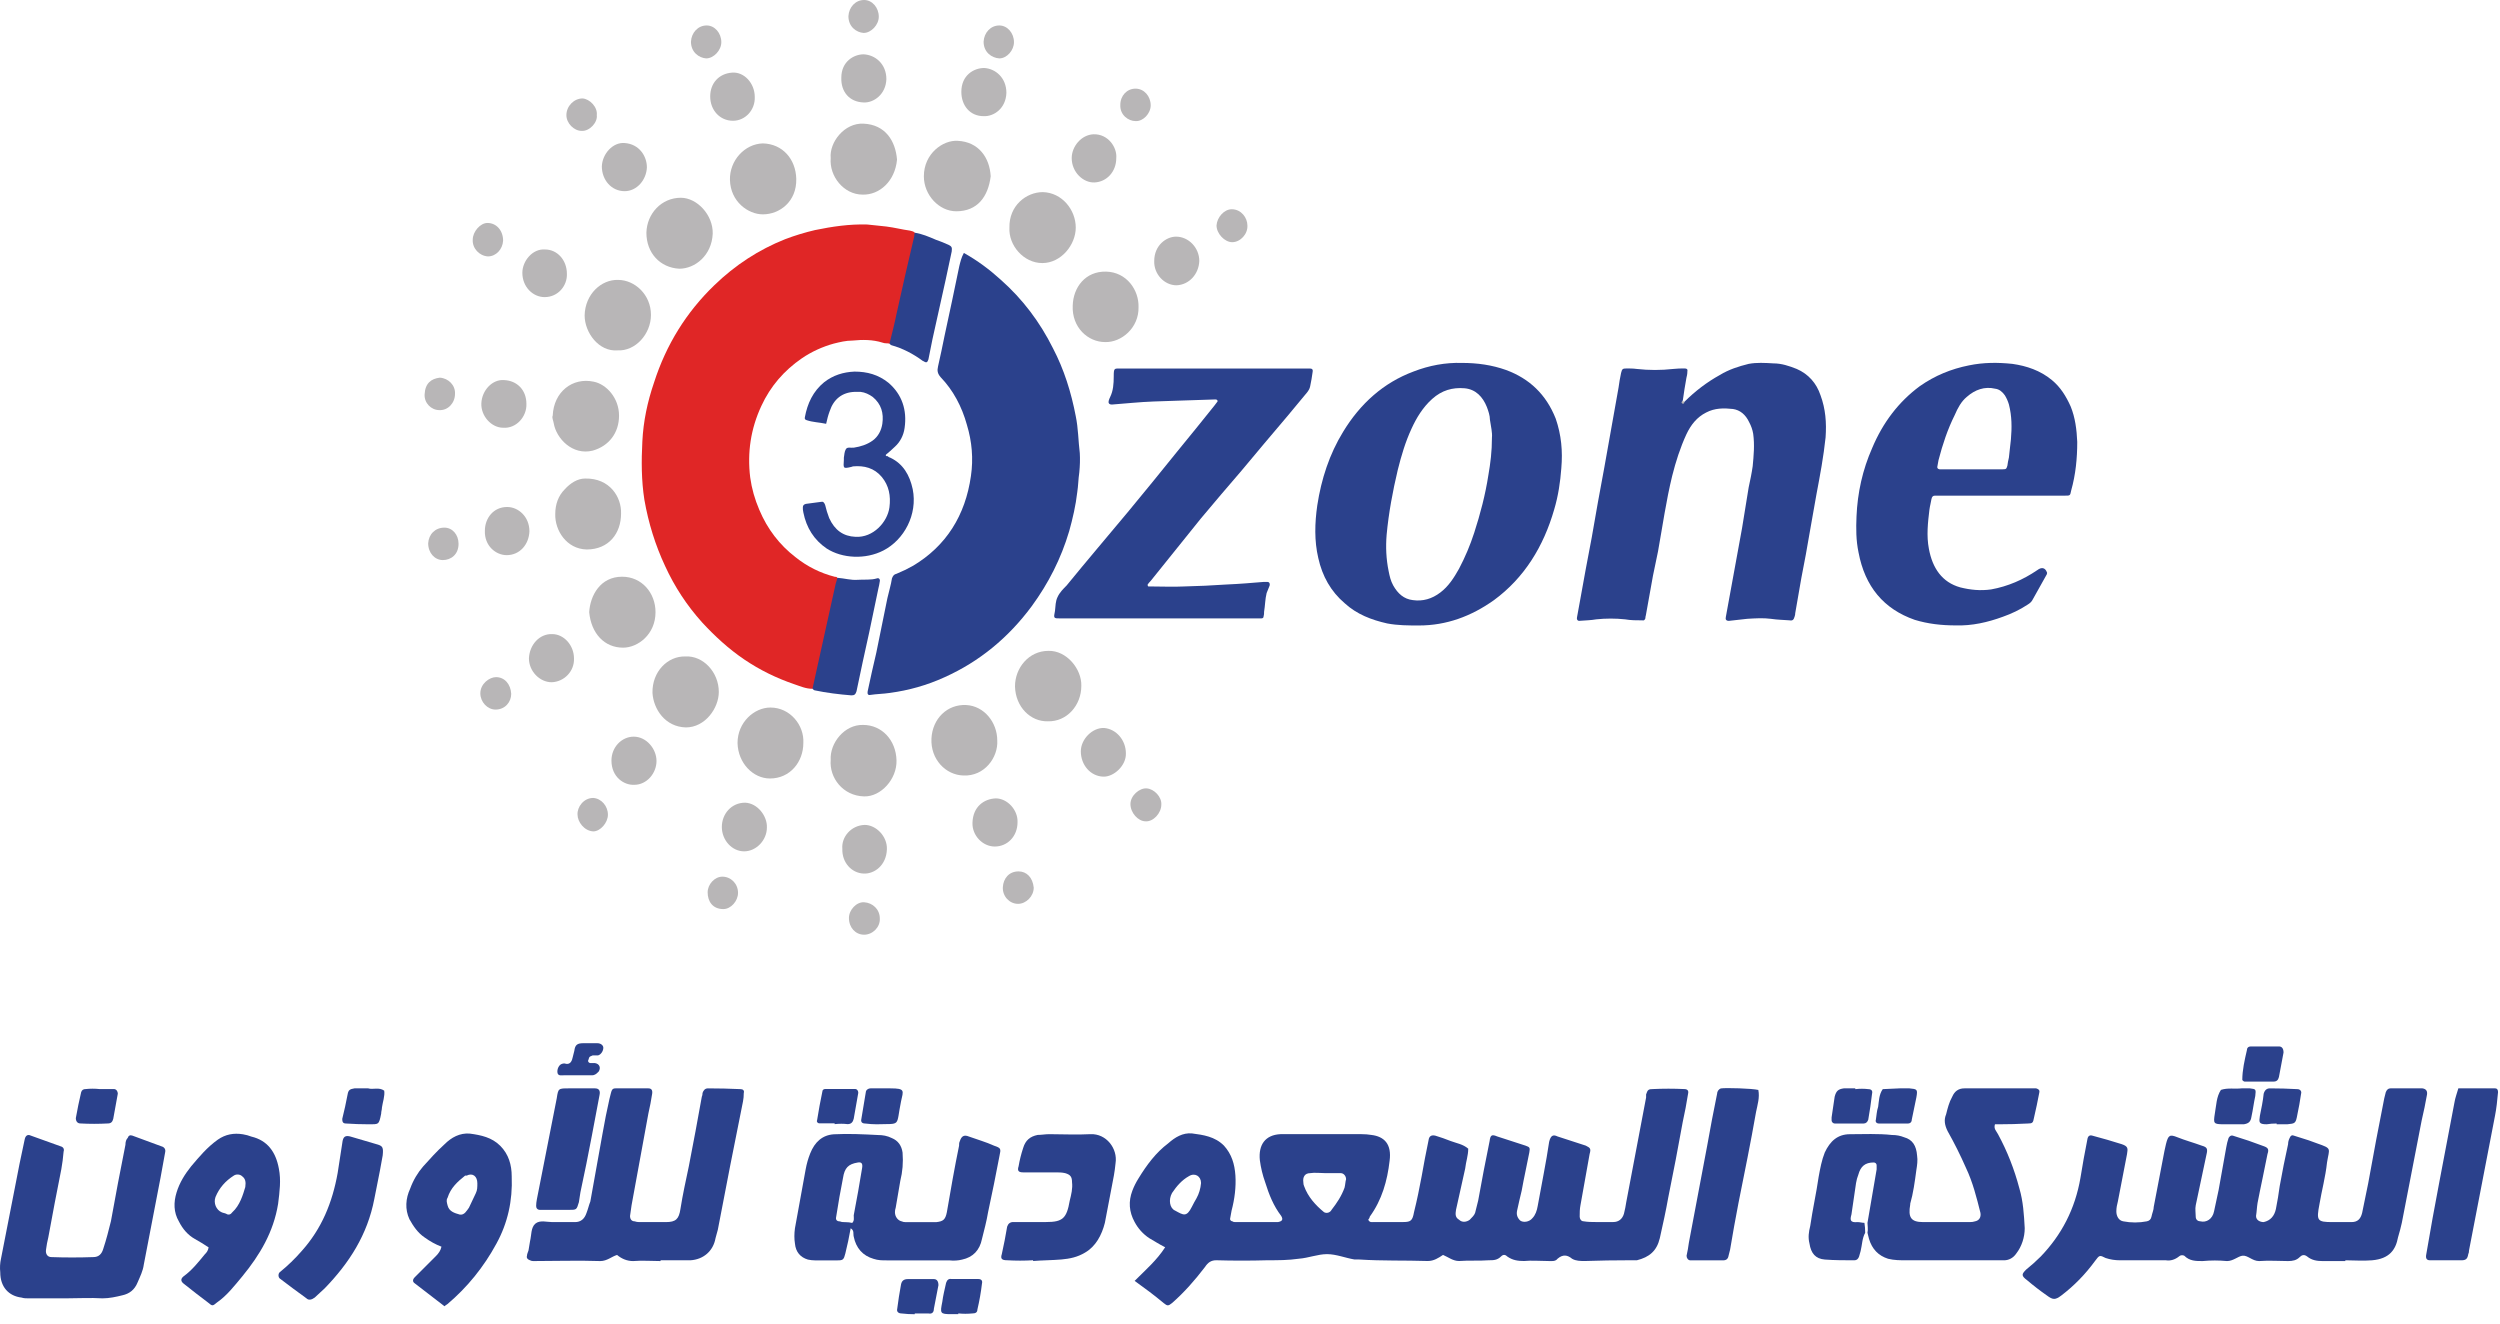 <svg width="136" height="72" viewBox="0 0 136 72" fill="none" xmlns="http://www.w3.org/2000/svg">
<g clip-path="url(#clip0_834_1604)">
<path d="M44.199 37.471C43.841 37.471 43.538 37.333 43.208 37.222C42.243 36.892 41.334 36.45 40.481 35.871C39.627 35.292 38.883 34.603 38.194 33.858C37.368 32.939 36.698 31.919 36.184 30.798C35.651 29.658 35.275 28.454 35.054 27.185C34.889 26.138 34.889 25.062 34.944 24.014C34.999 22.911 35.22 21.863 35.578 20.816C36.239 18.748 37.341 16.983 38.855 15.521C39.994 14.418 41.279 13.582 42.712 13.012C43.244 12.81 43.786 12.645 44.337 12.516C45.273 12.323 46.21 12.185 47.174 12.213C47.532 12.24 47.862 12.295 48.22 12.323C48.661 12.378 49.074 12.488 49.487 12.543C49.57 12.571 49.68 12.571 49.763 12.654C49.873 12.874 49.79 13.067 49.735 13.288C49.368 14.942 49.001 16.597 48.634 18.251C48.606 18.417 48.606 18.637 48.386 18.692C48.248 18.665 48.138 18.692 48 18.637C47.477 18.472 46.926 18.472 46.375 18.527C46.017 18.527 45.686 18.61 45.356 18.692C44.75 18.858 44.144 19.134 43.621 19.492C42.657 20.154 41.913 21.009 41.417 22.084C40.839 23.325 40.646 24.621 40.811 25.972C40.894 26.579 41.059 27.158 41.307 27.737C41.748 28.785 42.409 29.64 43.263 30.301C43.905 30.816 44.621 31.174 45.411 31.377C45.466 31.377 45.521 31.377 45.549 31.432C45.659 31.625 45.576 31.79 45.549 31.983C45.163 33.693 44.777 35.375 44.392 37.085C44.364 37.25 44.309 37.388 44.199 37.471Z" fill="#E02626"/>
<path d="M52.434 13.76C53.177 14.173 53.838 14.67 54.444 15.221C55.629 16.269 56.565 17.51 57.281 18.944C57.887 20.102 58.273 21.343 58.521 22.639C58.659 23.3 58.659 23.99 58.741 24.652C58.76 24.983 58.75 25.332 58.714 25.7C58.659 26.058 58.659 26.416 58.603 26.775C58.521 27.492 58.356 28.209 58.163 28.898C57.722 30.387 57.033 31.738 56.125 32.979C54.858 34.689 53.288 35.985 51.387 36.84C50.423 37.281 49.431 37.556 48.412 37.694C48.054 37.749 47.696 37.749 47.338 37.805C47.228 37.832 47.173 37.749 47.2 37.612C47.347 36.913 47.503 36.215 47.669 35.516C47.871 34.523 48.073 33.531 48.275 32.538C48.357 32.179 48.467 31.821 48.523 31.462C48.578 31.325 48.633 31.242 48.77 31.214C49.083 31.086 49.386 30.939 49.679 30.773C51.47 29.698 52.516 28.043 52.819 25.892C52.957 24.955 52.874 24.017 52.599 23.108C52.324 22.115 51.855 21.232 51.167 20.515C51.001 20.323 50.974 20.157 51.029 19.936C51.157 19.367 51.277 18.806 51.387 18.254C51.663 16.986 51.929 15.727 52.186 14.477C52.241 14.256 52.296 14.008 52.434 13.76Z" fill="#2B418C"/>
<path d="M91.628 21.863C92.216 21.275 92.859 20.788 93.556 20.402C94.052 20.099 94.575 19.933 95.126 19.795C95.567 19.713 96.007 19.74 96.476 19.768C96.916 19.768 97.329 19.906 97.743 20.071C98.376 20.347 98.817 20.843 99.037 21.505C99.312 22.249 99.368 22.994 99.312 23.793C99.202 24.841 99.01 25.861 98.817 26.881C98.651 27.764 98.514 28.646 98.349 29.529C98.211 30.383 98.018 31.238 97.88 32.093C97.807 32.516 97.733 32.938 97.66 33.361C97.66 33.416 97.651 33.471 97.632 33.526C97.577 33.719 97.522 33.775 97.357 33.747C97.026 33.719 96.696 33.719 96.338 33.664C95.925 33.609 95.484 33.637 95.043 33.664C94.713 33.701 94.382 33.738 94.052 33.775C93.905 33.775 93.85 33.701 93.887 33.554C94.18 31.936 94.474 30.328 94.768 28.729C94.878 27.984 95.016 27.267 95.126 26.523C95.209 26.137 95.291 25.751 95.346 25.365C95.401 24.786 95.457 24.207 95.374 23.6C95.337 23.38 95.264 23.168 95.154 22.966C94.961 22.553 94.658 22.305 94.272 22.249C93.777 22.194 93.281 22.194 92.813 22.442C92.317 22.691 91.986 23.104 91.739 23.628C91.408 24.345 91.16 25.117 90.967 25.889C90.637 27.24 90.444 28.619 90.196 29.997C90.114 30.438 90.003 30.88 89.921 31.321C89.792 32.038 89.664 32.754 89.535 33.471C89.517 33.526 89.508 33.582 89.508 33.637C89.48 33.719 89.425 33.775 89.342 33.747C89.039 33.747 88.709 33.747 88.406 33.692C87.883 33.637 87.359 33.637 86.836 33.692C86.533 33.747 86.23 33.747 85.9 33.775C85.817 33.775 85.762 33.692 85.789 33.582C85.844 33.288 85.9 32.984 85.955 32.672C86.157 31.532 86.368 30.392 86.588 29.253C86.808 27.966 87.038 26.689 87.277 25.42C87.534 23.968 87.791 22.525 88.048 21.091C88.085 20.816 88.13 20.549 88.186 20.292C88.241 20.071 88.268 20.044 88.489 20.044C88.654 20.044 88.847 20.044 89.039 20.071C89.7 20.145 90.361 20.145 91.022 20.071C91.243 20.044 91.436 20.044 91.656 20.044C91.766 20.044 91.821 20.099 91.793 20.209C91.793 20.347 91.766 20.457 91.739 20.567C91.665 20.972 91.601 21.376 91.546 21.781C91.518 21.891 91.518 21.919 91.628 21.863Z" fill="#2B418C"/>
<path fill-rule="evenodd" clip-rule="evenodd" d="M84.935 25.478C84.88 26.223 84.77 26.967 84.549 27.712C83.971 29.724 82.925 31.434 81.272 32.647C80.033 33.529 78.683 34.026 77.196 34.026C76.618 34.026 76.039 34.026 75.461 33.915C74.607 33.722 73.808 33.419 73.147 32.812C72.403 32.178 71.935 31.351 71.715 30.359C71.495 29.421 71.522 28.456 71.66 27.491C71.88 26.057 72.321 24.706 73.064 23.493C74.001 21.949 75.268 20.819 76.893 20.212C77.747 19.881 78.628 19.716 79.537 19.743C80.363 19.743 81.162 19.854 81.933 20.129C83.2 20.598 84.109 21.453 84.632 22.776C84.935 23.659 85.018 24.541 84.935 25.478ZM81.052 22.831C81.052 22.611 80.969 22.363 80.886 22.142C80.666 21.591 80.281 21.177 79.675 21.122C79.014 21.067 78.435 21.232 77.912 21.701C77.416 22.142 77.058 22.721 76.783 23.328C76.452 24.044 76.232 24.789 76.039 25.561C75.764 26.719 75.543 27.905 75.433 29.09C75.378 29.752 75.406 30.414 75.543 31.076C75.598 31.351 75.653 31.599 75.791 31.848C76.039 32.289 76.37 32.592 76.865 32.647C77.398 32.721 77.894 32.583 78.353 32.233C78.793 31.903 79.096 31.434 79.372 30.938C79.702 30.313 79.978 29.66 80.198 28.98C80.528 27.96 80.804 26.912 80.969 25.837C81.079 25.203 81.162 24.568 81.162 23.796C81.189 23.548 81.107 23.19 81.052 22.831Z" fill="#2B418C"/>
<path fill-rule="evenodd" clip-rule="evenodd" d="M113.002 24.041C113.002 24.923 112.919 25.805 112.671 26.688C112.616 26.963 112.616 26.963 112.341 26.963H105.538C105.455 26.963 105.345 26.963 105.263 26.963C105.152 26.963 105.097 27.018 105.07 27.156C105.042 27.349 104.987 27.515 104.96 27.735C104.877 28.425 104.794 29.142 104.932 29.858C105.125 30.906 105.648 31.678 106.64 31.954C107.191 32.092 107.741 32.147 108.32 32.064C109.229 31.899 110.055 31.54 110.826 31.017C110.863 30.998 110.89 30.98 110.909 30.961C111.102 30.851 111.267 30.906 111.349 31.127C111.377 31.154 111.349 31.21 111.349 31.237C111.092 31.697 110.835 32.156 110.578 32.616C110.523 32.726 110.441 32.809 110.303 32.892C109.89 33.167 109.421 33.388 108.953 33.553C108.127 33.856 107.273 34.05 106.392 34.022C105.621 34.022 104.877 33.939 104.161 33.719C102.472 33.13 101.453 31.908 101.104 30.052C100.966 29.39 100.966 28.756 100.994 28.094C101.049 26.798 101.324 25.557 101.847 24.372C102.426 22.993 103.28 21.863 104.436 21.008C105.263 20.429 106.144 20.07 107.108 19.877C107.907 19.712 108.678 19.712 109.477 19.795C110.248 19.905 110.991 20.153 111.625 20.677C112.093 21.063 112.396 21.559 112.644 22.111C112.892 22.717 112.974 23.379 113.002 24.041ZM109.284 22C109.229 21.817 109.155 21.651 109.063 21.504C108.926 21.311 108.76 21.173 108.54 21.146C107.962 21.008 107.438 21.201 106.998 21.587C106.695 21.835 106.502 22.193 106.337 22.579C105.951 23.351 105.676 24.179 105.455 25.033C105.437 25.144 105.419 25.245 105.4 25.337C105.364 25.447 105.4 25.511 105.511 25.53H107.273C107.824 25.53 108.384 25.53 108.953 25.53C109.146 25.53 109.146 25.502 109.201 25.337C109.219 25.19 109.247 25.043 109.284 24.895C109.311 24.565 109.366 24.234 109.394 23.903C109.449 23.269 109.449 22.634 109.284 22Z" fill="#2B418C"/>
<path d="M63.038 33.642C61.257 33.642 59.476 33.642 57.695 33.642C57.309 33.642 57.309 33.642 57.392 33.228C57.419 32.98 57.419 32.705 57.529 32.484C57.64 32.236 57.832 32.043 58.025 31.85C59.127 30.499 60.256 29.175 61.358 27.852C62.267 26.749 63.175 25.646 64.057 24.543C64.736 23.716 65.406 22.889 66.067 22.061C66.123 21.988 66.177 21.914 66.233 21.841C66.26 21.813 66.205 21.731 66.15 21.731C66.132 21.731 66.104 21.731 66.067 21.731C64.966 21.758 63.864 21.813 62.762 21.841C61.991 21.869 61.248 21.951 60.504 22.006C60.486 22.006 60.476 22.006 60.476 22.006C60.339 22.006 60.284 21.924 60.311 21.813C60.33 21.74 60.357 21.666 60.394 21.593C60.559 21.262 60.587 20.876 60.587 20.49C60.587 19.994 60.614 20.049 61 20.049C64.36 20.049 67.711 20.049 71.052 20.049C71.135 20.049 71.19 20.049 71.273 20.049C71.383 20.049 71.429 20.104 71.41 20.214C71.374 20.49 71.328 20.756 71.273 21.014C71.245 21.152 71.19 21.234 71.108 21.345C70.759 21.767 70.401 22.199 70.033 22.64C69.189 23.633 68.353 24.626 67.527 25.618C66.784 26.473 66.067 27.328 65.324 28.21C64.415 29.341 63.506 30.471 62.597 31.602C62.542 31.657 62.487 31.721 62.432 31.795C62.432 31.85 62.432 31.905 62.487 31.905C62.579 31.905 62.661 31.905 62.735 31.905C63.286 31.905 63.809 31.932 64.36 31.905C65.149 31.887 65.948 31.85 66.756 31.795C67.417 31.767 68.078 31.712 68.739 31.657C68.812 31.657 68.886 31.657 68.959 31.657C69.042 31.657 69.097 31.739 69.07 31.85C69.014 31.988 68.959 32.125 68.904 32.263C68.822 32.594 68.822 32.953 68.766 33.283C68.766 33.366 68.766 33.449 68.739 33.532C68.739 33.614 68.684 33.642 68.601 33.642C68.509 33.642 68.408 33.642 68.298 33.642H63.038Z" fill="#2B418C"/>
<path d="M44.942 23.055C44.556 22.972 44.226 22.972 43.895 22.862C43.813 22.834 43.758 22.807 43.785 22.696C43.923 21.952 44.226 21.29 44.832 20.794C45.328 20.408 45.878 20.242 46.484 20.215C47.173 20.215 47.779 20.38 48.33 20.821C49.073 21.456 49.349 22.31 49.211 23.275C49.156 23.689 48.963 24.047 48.688 24.296C48.522 24.461 48.357 24.599 48.192 24.737C48.164 24.819 48.247 24.819 48.302 24.819C48.33 24.875 48.385 24.875 48.44 24.902C49.128 25.233 49.486 25.84 49.652 26.612C49.927 27.99 49.183 29.369 48.054 29.948C47.09 30.444 45.823 30.389 44.969 29.838C44.281 29.369 43.868 28.707 43.703 27.88C43.675 27.77 43.675 27.687 43.675 27.604C43.675 27.494 43.73 27.439 43.84 27.411C44.116 27.384 44.391 27.328 44.667 27.301C44.777 27.273 44.832 27.328 44.887 27.466C44.942 27.705 45.015 27.944 45.107 28.183C45.41 28.845 45.878 29.176 46.539 29.203C47.503 29.259 48.275 28.404 48.385 27.604C48.467 26.97 48.357 26.419 47.972 25.95C47.559 25.454 47.008 25.316 46.402 25.371C46.374 25.371 46.347 25.398 46.319 25.398C45.851 25.509 45.878 25.481 45.906 25.012C45.906 24.976 45.906 24.939 45.906 24.902C45.934 24.737 45.934 24.571 46.016 24.433C46.099 24.296 46.291 24.378 46.457 24.351C46.815 24.296 47.173 24.185 47.476 23.965C47.779 23.744 47.944 23.413 47.999 23.055C48.082 22.476 47.944 21.98 47.476 21.593C47.283 21.456 47.063 21.345 46.815 21.318C46.705 21.318 46.594 21.318 46.484 21.318C45.823 21.345 45.355 21.704 45.135 22.366C45.052 22.586 44.997 22.807 44.942 23.055Z" fill="#2B418C"/>
<path d="M44.198 37.47C44.62 35.558 45.043 33.647 45.465 31.735C45.502 31.643 45.529 31.542 45.548 31.432C45.933 31.459 46.291 31.57 46.649 31.542C47.007 31.514 47.365 31.57 47.723 31.459C47.806 31.432 47.889 31.514 47.861 31.625C47.843 31.753 47.815 31.891 47.779 32.038C47.613 32.829 47.448 33.619 47.283 34.41C47.044 35.476 46.815 36.542 46.594 37.608C46.539 37.773 46.484 37.828 46.319 37.828C45.63 37.773 44.969 37.691 44.308 37.553C44.253 37.525 44.225 37.498 44.198 37.47Z" fill="#2B418C"/>
<path d="M48.386 18.698C48.523 18.147 48.661 17.623 48.771 17.072C49.083 15.656 49.404 14.25 49.735 12.853C49.735 12.78 49.744 12.715 49.763 12.66C50.148 12.715 50.534 12.881 50.919 13.046C51.167 13.129 51.36 13.212 51.608 13.322C51.773 13.405 51.801 13.46 51.773 13.68C51.663 14.195 51.553 14.71 51.443 15.224C51.204 16.291 50.965 17.366 50.727 18.45C50.653 18.818 50.58 19.186 50.506 19.553C50.451 19.719 50.396 19.746 50.258 19.664C50.24 19.645 50.222 19.636 50.203 19.636C49.68 19.25 49.102 18.947 48.496 18.781C48.441 18.754 48.413 18.726 48.386 18.698Z" fill="#2B418C"/>
<path d="M41.5 7.801C42.574 7.828 43.29 8.656 43.317 9.731C43.345 10.972 42.408 11.661 41.5 11.661C40.701 11.661 39.737 10.972 39.709 9.786C39.682 8.738 40.508 7.828 41.5 7.801Z" fill="#B8B6B7"/>
<path d="M30.068 22.611C30.123 21.315 31.142 20.516 32.299 20.764C32.987 20.902 33.676 21.646 33.676 22.611C33.676 23.549 33.125 24.265 32.244 24.514C31.142 24.789 30.261 23.852 30.123 23.025C30.096 22.859 30.013 22.721 30.068 22.611Z" fill="#B8B6B7"/>
<path d="M33.842 31.373C34.916 31.373 35.66 32.255 35.66 33.303C35.66 34.516 34.696 35.233 33.897 35.233C32.878 35.233 32.162 34.461 32.052 33.303C32.107 32.393 32.658 31.373 33.842 31.373Z" fill="#B8B6B7"/>
<path d="M30.206 27.962C30.206 27.438 30.371 26.969 30.729 26.611C31.032 26.28 31.418 26.032 31.831 26.032C33.181 26.004 33.814 27.052 33.786 27.934C33.786 29.01 33.125 29.892 31.913 29.892C30.812 29.864 30.178 28.844 30.206 27.962Z" fill="#B8B6B7"/>
<path d="M33.594 19.06C32.575 19.142 31.804 18.095 31.804 17.157C31.831 15.999 32.713 15.2 33.622 15.227C34.531 15.227 35.412 16.027 35.412 17.13C35.412 18.177 34.558 19.115 33.594 19.06Z" fill="#B8B6B7"/>
<path d="M54.251 40.284C54.306 41.194 53.563 42.242 52.406 42.187C51.442 42.159 50.616 41.304 50.671 40.174C50.726 39.099 51.525 38.299 52.571 38.354C53.535 38.409 54.251 39.292 54.251 40.284Z" fill="#B8B6B7"/>
<path d="M37.285 35.711C38.249 35.656 39.103 36.566 39.103 37.641C39.103 38.524 38.359 39.572 37.313 39.572C36.184 39.544 35.55 38.579 35.495 37.697C35.468 36.538 36.321 35.684 37.285 35.711Z" fill="#B8B6B7"/>
<path d="M52.021 11.494C51.085 11.494 50.258 10.611 50.258 9.591C50.258 8.35 51.305 7.606 52.104 7.661C53.233 7.716 53.839 8.571 53.894 9.591C53.756 10.694 53.178 11.494 52.021 11.494Z" fill="#B8B6B7"/>
<path d="M45.19 41.339C45.135 40.429 45.934 39.408 46.953 39.436C47.972 39.436 48.743 40.263 48.77 41.366C48.798 42.386 47.916 43.351 47.008 43.324C45.851 43.296 45.107 42.304 45.19 41.339Z" fill="#B8B6B7"/>
<path d="M45.19 8.602C45.107 7.747 45.933 6.671 46.98 6.727C48.164 6.782 48.715 7.664 48.798 8.684C48.688 9.87 47.834 10.614 46.925 10.587C45.906 10.587 45.107 9.594 45.19 8.602Z" fill="#B8B6B7"/>
<path d="M54.913 12.381C54.886 11.196 55.822 10.451 56.731 10.451C57.777 10.479 58.521 11.416 58.521 12.381C58.521 13.319 57.722 14.311 56.703 14.311C55.684 14.311 54.858 13.346 54.913 12.381Z" fill="#B8B6B7"/>
<path d="M61.936 16.706C61.964 17.837 61 18.636 60.119 18.609C59.182 18.609 58.301 17.809 58.356 16.623C58.383 15.631 59.044 14.748 60.174 14.776C61.303 14.804 61.964 15.796 61.936 16.706Z" fill="#B8B6B7"/>
<path d="M36.954 14.618C35.908 14.563 35.164 13.763 35.164 12.66C35.192 11.613 35.99 10.758 37.037 10.758C37.918 10.758 38.8 11.695 38.772 12.716C38.717 13.901 37.808 14.618 36.954 14.618Z" fill="#B8B6B7"/>
<path d="M57.006 39.239C56.069 39.267 55.243 38.467 55.216 37.337C55.216 36.344 55.959 35.407 57.033 35.407C58.025 35.379 58.851 36.399 58.824 37.309C58.824 38.385 58.025 39.267 57.006 39.239Z" fill="#B8B6B7"/>
<path d="M43.702 40.42C43.702 41.441 42.986 42.35 41.885 42.35C40.976 42.35 40.149 41.523 40.122 40.42C40.122 39.29 41.031 38.49 41.912 38.49C42.986 38.49 43.757 39.455 43.702 40.42Z" fill="#B8B6B7"/>
<path d="M41.719 45.017C41.719 45.706 41.141 46.313 40.48 46.313C39.819 46.313 39.268 45.706 39.268 44.989C39.268 44.273 39.791 43.666 40.535 43.666C41.223 43.694 41.747 44.41 41.719 45.017Z" fill="#B8B6B7"/>
<path d="M30.014 37.114C29.353 37.114 28.774 36.508 28.774 35.819C28.802 35.074 29.352 34.468 30.041 34.495C30.675 34.495 31.225 35.102 31.225 35.819C31.253 36.508 30.702 37.087 30.014 37.114Z" fill="#B8B6B7"/>
<path d="M45.823 46.171C45.768 45.537 46.291 44.903 47.035 44.875C47.669 44.875 48.275 45.509 48.247 46.199C48.219 47.081 47.559 47.55 46.98 47.522C46.319 47.494 45.796 46.915 45.823 46.171Z" fill="#B8B6B7"/>
<path d="M53.536 3.699C54.142 3.727 54.748 4.223 54.748 5.05C54.721 5.905 54.06 6.346 53.509 6.319C52.765 6.319 52.297 5.74 52.297 4.995C52.297 4.085 52.985 3.699 53.536 3.699Z" fill="#B8B6B7"/>
<path d="M46.98 2.955C47.614 2.983 48.219 3.479 48.219 4.306C48.192 5.133 47.531 5.602 46.98 5.574C46.209 5.547 45.741 4.995 45.768 4.223C45.768 3.341 46.457 2.955 46.98 2.955Z" fill="#B8B6B7"/>
<path d="M54.114 46.051C53.453 46.051 52.875 45.444 52.903 44.755C52.93 43.873 53.536 43.459 54.169 43.432C54.803 43.432 55.381 44.066 55.354 44.727C55.354 45.5 54.803 46.051 54.114 46.051Z" fill="#B8B6B7"/>
<path d="M65.242 14.197C65.214 14.913 64.691 15.492 64.002 15.52C63.341 15.52 62.763 14.913 62.79 14.197C62.79 13.342 63.451 12.873 63.975 12.873C64.663 12.873 65.242 13.48 65.242 14.197Z" fill="#B8B6B7"/>
<path d="M61.248 40.981C61.275 41.643 60.587 42.277 60.008 42.249C59.32 42.222 58.797 41.615 58.797 40.871C58.797 40.209 59.43 39.575 60.064 39.602C60.725 39.658 61.248 40.264 61.248 40.981Z" fill="#B8B6B7"/>
<path d="M35.714 41.398C35.714 42.059 35.191 42.694 34.502 42.694C33.952 42.721 33.263 42.28 33.263 41.37C33.263 40.653 33.814 40.074 34.475 40.074C35.163 40.074 35.714 40.736 35.714 41.398Z" fill="#B8B6B7"/>
<path d="M60.725 8.601C60.725 9.346 60.201 9.897 59.54 9.925C58.934 9.952 58.301 9.373 58.301 8.601C58.301 7.967 58.824 7.333 59.485 7.305C60.284 7.278 60.78 8.022 60.725 8.601Z" fill="#B8B6B7"/>
<path d="M27.37 23.269C26.736 23.269 26.158 22.635 26.185 21.946C26.213 21.229 26.791 20.622 27.425 20.677C28.113 20.705 28.637 21.201 28.637 21.973C28.664 22.663 28.086 23.324 27.37 23.269Z" fill="#B8B6B7"/>
<path d="M33.98 10.4C33.264 10.4 32.74 9.793 32.74 9.049C32.768 8.36 33.346 7.726 33.98 7.781C34.778 7.836 35.191 8.498 35.191 9.104C35.164 9.793 34.641 10.4 33.98 10.4Z" fill="#B8B6B7"/>
<path d="M28.801 28.904C28.773 29.62 28.277 30.2 27.561 30.2C26.983 30.2 26.349 29.703 26.377 28.876C26.377 28.187 26.845 27.58 27.589 27.58C28.195 27.58 28.801 28.104 28.801 28.904Z" fill="#B8B6B7"/>
<path d="M29.655 13.572C30.316 13.572 30.839 14.15 30.839 14.895C30.867 15.529 30.371 16.163 29.627 16.163C28.994 16.163 28.416 15.612 28.416 14.84C28.416 14.206 28.966 13.516 29.655 13.572Z" fill="#B8B6B7"/>
<path d="M41.059 5.274C41.087 5.991 40.536 6.57 39.875 6.57C39.159 6.57 38.635 5.991 38.635 5.247C38.635 4.53 39.103 4.006 39.82 3.951C40.481 3.895 41.059 4.53 41.059 5.274Z" fill="#B8B6B7"/>
<path d="M47.008 50.848C46.54 50.848 46.182 50.462 46.182 49.938C46.182 49.497 46.595 49.056 47.008 49.083C47.476 49.111 47.862 49.469 47.862 49.966C47.889 50.434 47.476 50.848 47.008 50.848Z" fill="#B8B6B7"/>
<path d="M23.926 20.545C24.394 20.573 24.78 20.959 24.752 21.427C24.752 21.924 24.366 22.337 23.898 22.31C23.458 22.31 23.072 21.924 23.099 21.455C23.127 20.848 23.458 20.6 23.926 20.545Z" fill="#B8B6B7"/>
<path d="M67.032 13.175C66.619 13.175 66.179 12.706 66.179 12.265C66.206 11.824 66.592 11.383 67.005 11.383C67.528 11.383 67.859 11.851 67.859 12.265C67.886 12.734 67.473 13.175 67.032 13.175Z" fill="#B8B6B7"/>
<path d="M33.071 44.318C33.071 44.759 32.658 45.228 32.272 45.228C31.776 45.2 31.418 44.704 31.418 44.318C31.391 43.904 31.749 43.408 32.272 43.408C32.713 43.436 33.071 43.849 33.071 44.318Z" fill="#B8B6B7"/>
<path d="M63.176 43.77C63.176 44.239 62.736 44.708 62.322 44.68C61.909 44.68 61.496 44.212 61.496 43.743C61.496 43.274 61.992 42.861 62.377 42.888C62.791 42.916 63.204 43.357 63.176 43.77Z" fill="#B8B6B7"/>
<path d="M27.369 13.094C27.342 13.563 26.984 13.949 26.543 13.949C26.075 13.921 25.689 13.508 25.717 13.039C25.717 12.598 26.13 12.129 26.516 12.129C27.011 12.129 27.369 12.543 27.369 13.094Z" fill="#B8B6B7"/>
<path d="M26.13 37.718C26.13 37.194 26.626 36.836 26.984 36.836C27.452 36.836 27.783 37.222 27.81 37.746C27.81 38.187 27.48 38.601 26.957 38.601C26.516 38.601 26.13 38.187 26.13 37.718Z" fill="#B8B6B7"/>
<path d="M61.772 4.822C62.24 4.822 62.598 5.236 62.598 5.732C62.598 6.173 62.185 6.614 61.772 6.587C61.386 6.587 60.918 6.256 60.945 5.705C60.945 5.208 61.303 4.822 61.772 4.822Z" fill="#B8B6B7"/>
<path d="M54.362 1.385C54.802 1.385 55.16 1.798 55.16 2.295C55.16 2.736 54.775 3.177 54.362 3.177C53.949 3.149 53.508 2.846 53.508 2.267C53.535 1.771 53.893 1.385 54.362 1.385Z" fill="#B8B6B7"/>
<path d="M47.008 0C47.448 0 47.806 0.414 47.806 0.91C47.806 1.351 47.393 1.792 46.98 1.792C46.594 1.765 46.154 1.461 46.154 0.882C46.181 0.386 46.539 0 47.008 0Z" fill="#B8B6B7"/>
<path d="M38.442 1.385C38.882 1.385 39.24 1.798 39.24 2.295C39.24 2.736 38.827 3.177 38.414 3.177C38.029 3.149 37.588 2.846 37.588 2.267C37.615 1.771 37.974 1.385 38.442 1.385Z" fill="#B8B6B7"/>
<path d="M23.293 29.558C23.32 29.062 23.678 28.703 24.174 28.703C24.615 28.703 24.945 29.089 24.945 29.585C24.945 30.165 24.532 30.468 24.091 30.468C23.651 30.468 23.293 30.082 23.293 29.558Z" fill="#B8B6B7"/>
<path d="M40.149 48.572C40.149 49.013 39.763 49.454 39.35 49.454C38.772 49.454 38.496 49.041 38.496 48.544C38.496 48.103 38.882 47.69 39.295 47.69C39.763 47.69 40.149 48.075 40.149 48.572Z" fill="#B8B6B7"/>
<path d="M32.465 6.265C32.52 6.651 32.079 7.148 31.639 7.12C31.226 7.12 30.812 6.707 30.812 6.265C30.812 5.769 31.226 5.355 31.694 5.355C32.079 5.383 32.52 5.824 32.465 6.265Z" fill="#B8B6B7"/>
<path d="M56.235 48.287C56.235 48.755 55.822 49.169 55.382 49.169C54.913 49.169 54.528 48.755 54.555 48.259C54.583 47.79 54.886 47.404 55.409 47.404C55.85 47.404 56.18 47.735 56.235 48.287Z" fill="#B8B6B7"/>
<path d="M91.629 21.87C91.629 21.953 91.574 21.98 91.519 21.953C91.436 21.897 91.491 21.842 91.546 21.787C91.565 21.824 91.592 21.852 91.629 21.87Z" fill="#B8B6B7"/>
</g>
<g clip-path="url(#clip1_834_1604)">
<path fill-rule="evenodd" clip-rule="evenodd" d="M91.832 59.495C91.749 60.021 91.652 60.534 91.541 61.033C91.292 62.419 91.029 63.791 90.752 65.149C90.628 65.856 90.462 66.604 90.295 67.352C90.129 68.059 89.714 68.391 89.05 68.558C88.925 68.558 88.8 68.558 88.676 68.558C87.845 68.558 87.029 68.572 86.226 68.599C85.977 68.599 85.727 68.599 85.52 68.475C85.271 68.267 85.021 68.225 84.731 68.475C84.606 68.641 84.398 68.599 84.191 68.599C83.776 68.599 83.319 68.558 82.903 68.599C82.571 68.599 82.281 68.558 81.99 68.35C81.879 68.239 81.768 68.239 81.658 68.35C81.45 68.558 81.242 68.558 80.993 68.558C80.453 68.599 79.913 68.558 79.374 68.599C79.041 68.599 78.792 68.391 78.501 68.267C78.252 68.433 78.003 68.599 77.671 68.599C76.425 68.558 75.179 68.599 73.933 68.516C73.85 68.516 73.767 68.516 73.684 68.516C73.186 68.433 72.688 68.225 72.189 68.225C71.691 68.225 71.193 68.433 70.653 68.475C70.071 68.558 69.531 68.558 68.95 68.558C68.009 68.585 67.081 68.585 66.168 68.558C65.877 68.558 65.711 68.683 65.545 68.932C65.005 69.639 64.424 70.304 63.759 70.886C63.551 71.052 63.51 71.052 63.302 70.886C62.804 70.47 62.306 70.096 61.724 69.68C62.347 69.057 62.928 68.558 63.385 67.851C63.053 67.685 62.804 67.519 62.513 67.352C62.181 67.13 61.918 66.84 61.724 66.479C61.42 65.925 61.378 65.357 61.6 64.775C61.683 64.553 61.793 64.331 61.932 64.109C62.389 63.361 62.887 62.696 63.551 62.197C63.925 61.864 64.341 61.615 64.839 61.657C65.462 61.74 66.085 61.823 66.583 62.322C66.998 62.779 67.164 63.32 67.206 63.943C67.247 64.567 67.164 65.232 66.998 65.856C66.971 65.994 66.943 66.147 66.915 66.313C66.915 66.354 66.957 66.438 67.04 66.438C67.067 66.465 67.109 66.479 67.164 66.479H69.448C69.476 66.479 69.504 66.479 69.531 66.479C69.739 66.438 69.822 66.354 69.698 66.147C69.282 65.606 69.033 64.983 68.826 64.317C68.687 63.929 68.59 63.527 68.535 63.112C68.452 62.28 68.826 61.74 69.656 61.698C70.196 61.698 70.736 61.698 71.317 61.698H74.058C74.252 61.698 74.432 61.712 74.598 61.74C75.304 61.823 75.719 62.239 75.594 63.153C75.47 64.234 75.179 65.273 74.515 66.188C74.515 66.23 74.473 66.313 74.432 66.354C74.515 66.521 74.639 66.479 74.722 66.479C75.276 66.479 75.816 66.479 76.342 66.479C76.757 66.479 76.84 66.396 76.923 65.939C77.09 65.273 77.214 64.65 77.339 63.985C77.45 63.347 77.574 62.696 77.713 62.031C77.74 61.809 77.865 61.726 78.086 61.781C78.363 61.864 78.64 61.962 78.917 62.072C79.249 62.197 79.581 62.239 79.872 62.488C79.872 62.862 79.747 63.195 79.706 63.569C79.54 64.317 79.374 65.066 79.207 65.814C79.166 66.063 79.166 66.23 79.374 66.354C79.54 66.521 79.789 66.479 79.955 66.354C80.08 66.23 80.204 66.105 80.246 65.98C80.301 65.758 80.356 65.537 80.412 65.315C80.606 64.234 80.813 63.153 81.035 62.072C81.076 61.74 81.159 61.698 81.45 61.823C81.976 61.989 82.488 62.156 82.987 62.322C83.236 62.405 83.236 62.447 83.194 62.696C83.07 63.361 82.903 64.068 82.779 64.775C82.696 65.107 82.613 65.481 82.53 65.856C82.488 66.063 82.53 66.23 82.696 66.396C82.862 66.521 83.194 66.479 83.36 66.271C83.526 66.105 83.609 65.856 83.651 65.606C83.762 64.996 83.872 64.4 83.983 63.819C84.094 63.236 84.191 62.668 84.274 62.114C84.357 61.781 84.481 61.698 84.731 61.823C85.229 61.989 85.741 62.156 86.267 62.322C86.516 62.447 86.558 62.488 86.475 62.779C86.309 63.694 86.143 64.622 85.977 65.564C85.935 65.772 85.935 65.98 85.935 66.188C85.935 66.313 86.018 66.438 86.143 66.438C86.392 66.479 86.6 66.479 86.807 66.479C87.139 66.479 87.43 66.479 87.762 66.479C88.053 66.479 88.261 66.313 88.344 66.022C88.399 65.8 88.441 65.592 88.468 65.398C88.828 63.486 89.188 61.587 89.548 59.703V59.536C89.631 59.287 89.672 59.245 89.922 59.245C90.475 59.218 91.043 59.218 91.624 59.245C91.79 59.245 91.874 59.329 91.832 59.495ZM65.337 64.359C65.337 63.985 65.005 63.777 64.673 63.985C64.299 64.193 64.008 64.525 63.759 64.899C63.551 65.273 63.635 65.731 63.925 65.856C64.382 66.105 64.548 66.23 64.839 65.648C64.922 65.481 65.005 65.329 65.088 65.19C65.226 64.941 65.309 64.664 65.337 64.359ZM73.227 64.151C73.227 63.985 73.103 63.819 72.937 63.819C72.66 63.819 72.383 63.819 72.106 63.819C71.816 63.819 71.525 63.777 71.276 63.819C70.985 63.819 70.86 64.026 70.902 64.317C70.902 64.4 70.916 64.47 70.943 64.525C71.151 65.107 71.566 65.564 72.023 65.939C72.148 66.022 72.355 65.98 72.438 65.814C72.729 65.44 72.978 65.066 73.144 64.608C73.186 64.442 73.186 64.276 73.227 64.151Z" fill="#2B418C"/>
<path d="M127.587 68.602C127.171 68.602 126.756 68.602 126.341 68.602C126.05 68.602 125.759 68.56 125.51 68.353C125.344 68.228 125.22 68.269 125.095 68.394C124.929 68.56 124.721 68.602 124.472 68.602C123.974 68.602 123.434 68.56 122.894 68.602C122.52 68.602 122.271 68.269 121.981 68.311C121.731 68.353 121.482 68.602 121.15 68.602C120.693 68.56 120.278 68.56 119.821 68.602C119.448 68.602 119.115 68.602 118.825 68.311C118.742 68.269 118.617 68.269 118.534 68.353C118.326 68.519 118.077 68.602 117.828 68.56C116.998 68.56 116.167 68.56 115.337 68.56C115.046 68.56 114.797 68.519 114.548 68.436C114.215 68.269 114.215 68.269 113.966 68.602C113.44 69.323 112.831 69.946 112.139 70.473C111.807 70.722 111.682 70.722 111.35 70.473C110.99 70.223 110.63 69.946 110.271 69.641C109.938 69.392 109.98 69.309 110.229 69.059C110.506 68.838 110.769 68.602 111.018 68.353C112.139 67.189 112.887 65.775 113.177 64.071C113.288 63.378 113.413 62.685 113.551 61.992C113.579 61.798 113.676 61.729 113.842 61.784C114.368 61.923 114.894 62.075 115.42 62.242C115.793 62.366 115.752 62.491 115.71 62.782C115.544 63.641 115.378 64.5 115.212 65.359C115.17 65.526 115.129 65.692 115.129 65.9C115.129 66.149 115.254 66.399 115.503 66.44C115.918 66.523 116.375 66.523 116.79 66.44C116.928 66.412 117.011 66.329 117.039 66.191C117.081 65.983 117.164 65.817 117.164 65.65C117.357 64.653 117.551 63.641 117.745 62.616C117.773 62.477 117.8 62.352 117.828 62.242C117.953 61.743 118.036 61.701 118.451 61.867C118.866 62.034 119.323 62.158 119.78 62.325C120.07 62.408 120.112 62.491 120.029 62.824C119.835 63.738 119.641 64.653 119.448 65.567C119.406 65.775 119.448 65.983 119.448 66.191C119.448 66.357 119.572 66.44 119.697 66.44C120.029 66.523 120.361 66.316 120.444 65.9C120.527 65.512 120.61 65.124 120.693 64.736C120.832 63.96 120.97 63.184 121.109 62.408C121.136 62.242 121.178 62.075 121.233 61.909C121.275 61.826 121.358 61.743 121.482 61.784C122.036 61.951 122.604 62.145 123.185 62.366C123.392 62.45 123.434 62.533 123.351 62.782C123.185 63.655 122.977 64.57 122.811 65.443C122.77 65.692 122.77 65.9 122.728 66.149C122.728 66.399 122.977 66.482 123.143 66.482C123.517 66.399 123.725 66.149 123.808 65.775C123.891 65.359 123.96 64.944 124.015 64.528C124.154 63.752 124.306 62.99 124.472 62.242C124.472 62.131 124.5 62.02 124.555 61.909C124.611 61.77 124.694 61.729 124.804 61.784C125.081 61.867 125.344 61.951 125.593 62.034C125.759 62.089 125.912 62.145 126.05 62.2C126.881 62.491 126.715 62.45 126.59 63.239C126.507 64.029 126.299 64.778 126.175 65.526C126.009 66.399 126.05 66.482 126.881 66.482C127.213 66.482 127.559 66.482 127.919 66.482C128.251 66.482 128.417 66.316 128.5 65.983C128.611 65.456 128.722 64.916 128.832 64.362C129.109 62.81 129.4 61.272 129.704 59.747C129.732 59.637 129.76 59.526 129.787 59.415C129.843 59.276 129.926 59.207 130.037 59.207C130.618 59.207 131.199 59.207 131.781 59.207C131.974 59.235 132.057 59.346 132.03 59.54C131.947 60.011 131.85 60.482 131.739 60.953C131.379 62.81 131.019 64.667 130.659 66.523C130.604 66.773 130.535 67.036 130.452 67.313C130.327 67.978 129.995 68.477 129.04 68.56C128.542 68.602 128.043 68.56 127.587 68.56V68.602Z" fill="#2B418C"/>
<path d="M110.768 59.207C110.657 59.207 110.547 59.207 110.436 59.207C109.578 59.207 108.733 59.207 107.903 59.207C107.529 59.207 107.197 59.207 106.865 59.207C106.533 59.207 106.325 59.373 106.2 59.664C106.034 59.955 105.951 60.288 105.868 60.62C105.744 60.911 105.785 61.202 105.951 61.535C106.311 62.172 106.643 62.837 106.948 63.53C107.322 64.32 107.529 65.152 107.737 65.983C107.778 66.232 107.654 66.399 107.446 66.44C107.363 66.468 107.266 66.482 107.155 66.482C106.325 66.482 105.453 66.482 104.622 66.482C103.958 66.482 103.792 66.232 103.916 65.526V65.484C104.083 64.902 104.166 64.279 104.249 63.655C104.29 63.406 104.332 63.115 104.29 62.865C104.249 62.325 104.041 61.992 103.584 61.867C103.377 61.784 103.169 61.743 102.92 61.743C102.172 61.66 101.383 61.701 100.636 61.701C99.972 61.701 99.556 62.075 99.266 62.699C99.1 63.115 99.016 63.572 98.933 64.029C98.809 64.902 98.601 65.817 98.477 66.69C98.394 67.022 98.352 67.313 98.435 67.646C98.518 68.186 98.767 68.477 99.266 68.519C99.805 68.56 100.345 68.56 100.885 68.56C101.01 68.56 101.093 68.477 101.134 68.353C101.162 68.269 101.19 68.172 101.217 68.061C101.3 67.729 101.3 67.355 101.466 67.064C101.466 66.87 101.453 66.69 101.425 66.523C101.3 66.523 101.176 66.482 101.051 66.482C100.636 66.523 100.636 66.357 100.719 66.066C100.802 65.484 100.885 64.944 100.968 64.362C100.996 64.195 101.037 64.043 101.093 63.904C101.217 63.447 101.467 63.239 101.923 63.239C102.006 63.239 102.089 63.281 102.089 63.406C102.089 63.461 102.089 63.53 102.089 63.614C101.923 64.583 101.757 65.553 101.591 66.523C101.591 66.69 101.633 66.856 101.591 67.064C101.619 67.175 101.646 67.285 101.674 67.396C101.84 67.951 102.186 68.311 102.712 68.477C103.044 68.56 103.377 68.56 103.709 68.56H109.024C109.273 68.56 109.522 68.436 109.689 68.186C109.979 67.812 110.145 67.313 110.145 66.814C110.104 66.066 110.062 65.359 109.855 64.653C109.578 63.6 109.19 62.616 108.692 61.701C108.609 61.535 108.443 61.41 108.526 61.161C108.609 61.161 108.692 61.161 108.775 61.161C109.273 61.161 109.785 61.147 110.311 61.119C110.561 61.119 110.602 61.078 110.644 60.828C110.754 60.357 110.851 59.9 110.934 59.456C110.976 59.29 110.893 59.249 110.768 59.207Z" fill="#2B418C"/>
<path d="M35.935 68.602C35.437 68.602 34.939 68.56 34.44 68.602C34.108 68.602 33.817 68.477 33.568 68.269C33.278 68.353 33.028 68.602 32.655 68.602C31.451 68.56 30.246 68.602 29 68.602C28.945 68.602 28.89 68.588 28.834 68.56C28.71 68.519 28.627 68.436 28.668 68.311C28.668 68.228 28.71 68.145 28.751 68.02C28.779 67.854 28.807 67.687 28.834 67.521C28.917 67.189 28.876 66.773 29.125 66.565C29.374 66.357 29.748 66.482 30.039 66.482C30.454 66.482 30.869 66.482 31.284 66.482C31.589 66.482 31.797 66.316 31.907 65.983C31.99 65.775 32.032 65.567 32.115 65.359C32.336 64.112 32.558 62.879 32.779 61.66C32.89 61.022 33.015 60.399 33.153 59.789C33.181 59.678 33.208 59.567 33.236 59.456C33.278 59.29 33.319 59.207 33.485 59.207C34.094 59.207 34.689 59.207 35.271 59.207C35.437 59.207 35.506 59.304 35.478 59.498C35.423 59.858 35.354 60.219 35.271 60.579C34.966 62.242 34.662 63.904 34.357 65.567C34.33 65.761 34.302 65.955 34.274 66.149C34.274 66.316 34.357 66.44 34.523 66.44C34.606 66.468 34.689 66.482 34.773 66.482C35.271 66.482 35.769 66.482 36.226 66.482C36.766 66.482 36.932 66.316 37.015 65.775C37.139 64.985 37.306 64.237 37.472 63.447C37.721 62.172 37.956 60.911 38.178 59.664C38.205 59.609 38.219 59.54 38.219 59.456C38.261 59.332 38.344 59.207 38.51 59.207C39.091 59.207 39.686 59.221 40.295 59.249C40.42 59.249 40.503 59.332 40.461 59.456C40.461 59.623 40.448 59.775 40.42 59.914C39.949 62.242 39.492 64.57 39.05 66.897C39.008 67.064 38.967 67.189 38.925 67.355C38.8 68.061 38.261 68.519 37.555 68.56C37.139 68.56 36.724 68.56 36.309 68.56C36.198 68.56 36.074 68.56 35.935 68.56V68.602Z" fill="#2B418C"/>
<path fill-rule="evenodd" clip-rule="evenodd" d="M54.374 62.869C54.18 63.894 53.973 64.919 53.751 65.945C53.668 66.444 53.544 66.901 53.419 67.4C53.294 68.023 52.921 68.397 52.339 68.522C52.118 68.578 51.883 68.591 51.633 68.564C50.498 68.564 49.363 68.564 48.228 68.564C47.979 68.564 47.772 68.564 47.522 68.481C46.941 68.314 46.567 67.899 46.443 67.275C46.401 67.109 46.484 66.943 46.277 66.818C46.194 67.289 46.097 67.746 45.986 68.19C45.903 68.522 45.861 68.564 45.571 68.564C45.155 68.564 44.74 68.564 44.325 68.564C44.214 68.564 44.09 68.55 43.951 68.522C43.536 68.397 43.287 68.106 43.245 67.649C43.204 67.4 43.204 67.109 43.245 66.818C43.439 65.737 43.633 64.67 43.827 63.617C43.882 63.312 43.965 63.021 44.076 62.744C44.325 62.12 44.74 61.746 45.363 61.705C46.152 61.663 46.983 61.705 47.772 61.746C48.021 61.746 48.27 61.788 48.519 61.913C48.851 62.051 49.045 62.314 49.1 62.702C49.142 63.243 49.1 63.742 48.976 64.24C48.893 64.698 48.81 65.197 48.727 65.695C48.699 65.779 48.685 65.862 48.685 65.945C48.685 66.194 48.851 66.402 49.059 66.444C49.114 66.471 49.183 66.485 49.266 66.485C49.806 66.485 50.346 66.485 50.927 66.485C51.301 66.444 51.426 66.361 51.509 65.945C51.716 64.739 51.924 63.534 52.173 62.328C52.173 62.245 52.173 62.162 52.215 62.079C52.298 61.829 52.422 61.705 52.713 61.829C53.17 61.996 53.627 62.12 54.083 62.328C54.457 62.453 54.457 62.495 54.374 62.869ZM46.65 63.243C46.152 63.326 45.944 63.534 45.861 64.074C45.723 64.767 45.598 65.474 45.488 66.194C45.446 66.361 45.529 66.444 45.695 66.444C45.778 66.485 45.903 66.485 45.986 66.485C46.124 66.485 46.249 66.499 46.36 66.527C46.484 66.402 46.443 66.277 46.443 66.111C46.609 65.252 46.761 64.393 46.9 63.534C46.941 63.284 46.858 63.201 46.65 63.243Z" fill="#2B418C"/>
<path d="M3.585 70.63H1.55C1.426 70.63 1.301 70.63 1.177 70.589C0.471 70.506 0.014 70.007 0.014 69.217C-0.014 68.968 -4.70269e-07 68.718 0.055 68.469C0.305 67.18 0.554 65.933 0.803 64.644C0.969 63.758 1.149 62.871 1.343 61.984C1.384 61.776 1.509 61.693 1.675 61.776C2.201 61.97 2.741 62.164 3.294 62.358C3.46 62.4 3.502 62.524 3.46 62.649C3.433 62.981 3.391 63.3 3.336 63.605C3.087 64.852 2.851 66.085 2.63 67.305C2.575 67.527 2.533 67.748 2.505 67.97C2.464 68.219 2.588 68.386 2.796 68.386C3.543 68.413 4.305 68.413 5.08 68.386C5.371 68.386 5.537 68.219 5.62 67.928C5.786 67.43 5.91 66.931 6.035 66.432C6.284 65.046 6.547 63.66 6.824 62.275C6.824 62.108 6.866 61.984 6.949 61.901C6.99 61.776 7.073 61.734 7.198 61.776C7.724 61.97 8.25 62.164 8.776 62.358C8.942 62.4 9.025 62.524 8.983 62.691C8.9 63.162 8.817 63.619 8.734 64.062C8.43 65.642 8.125 67.222 7.821 68.801C7.779 69.134 7.613 69.466 7.488 69.757C7.322 70.173 7.032 70.381 6.658 70.464C6.326 70.547 5.952 70.63 5.578 70.63C4.914 70.589 4.249 70.63 3.585 70.63Z" fill="#2B418C"/>
<path fill-rule="evenodd" clip-rule="evenodd" d="M27.837 63.995C27.892 65.325 27.615 66.544 27.006 67.653C26.314 68.928 25.428 70.022 24.348 70.937C24.307 70.978 24.265 70.978 24.182 71.061C23.642 70.646 23.103 70.23 22.563 69.814C22.438 69.731 22.438 69.607 22.563 69.482C22.95 69.094 23.338 68.706 23.726 68.318C23.85 68.193 23.975 68.027 24.016 67.819C23.684 67.694 23.393 67.528 23.103 67.32C22.729 67.071 22.48 66.697 22.272 66.323C22.023 65.782 22.064 65.2 22.314 64.66C22.48 64.202 22.729 63.787 23.02 63.454C23.393 63.038 23.767 62.623 24.182 62.249C24.556 61.874 25.013 61.625 25.553 61.667C26.175 61.75 26.757 61.874 27.214 62.332C27.67 62.789 27.837 63.371 27.837 63.995ZM25.968 64.369C25.968 63.995 25.719 63.787 25.387 63.953C25.359 63.953 25.331 63.953 25.303 63.953C24.888 64.286 24.515 64.618 24.348 65.159C24.265 65.283 24.307 65.408 24.348 65.574C24.431 65.907 24.722 65.99 25.013 66.073C25.262 66.115 25.387 65.865 25.511 65.699C25.636 65.45 25.76 65.159 25.885 64.909C25.968 64.743 25.968 64.576 25.968 64.369Z" fill="#2B418C"/>
<path fill-rule="evenodd" clip-rule="evenodd" d="M15.129 65.489C14.88 67.027 14.133 68.274 13.178 69.438C12.762 69.937 12.347 70.478 11.807 70.852C11.558 71.06 11.558 71.06 11.309 70.852C10.866 70.519 10.437 70.187 10.022 69.854C9.828 69.716 9.814 69.577 9.98 69.438C10.437 69.106 10.769 68.69 11.143 68.233C11.226 68.15 11.309 68.067 11.35 67.859C11.101 67.692 10.852 67.54 10.603 67.401C10.229 67.194 9.939 66.861 9.731 66.445C9.44 65.947 9.44 65.406 9.606 64.866C9.772 64.325 10.063 63.868 10.395 63.452C10.852 62.912 11.267 62.413 11.849 61.997C12.264 61.706 12.721 61.623 13.219 61.706C13.385 61.734 13.537 61.776 13.676 61.831C14.548 62.039 15.005 62.663 15.171 63.577C15.295 64.201 15.212 64.824 15.129 65.489ZM13.178 63.993C13.053 63.868 12.845 63.868 12.721 63.951C12.264 64.242 11.932 64.616 11.724 65.115C11.6 65.448 11.766 65.822 12.056 65.947C12.139 65.988 12.223 65.988 12.306 66.03C12.43 66.113 12.555 66.071 12.638 65.947C13.053 65.572 13.219 64.99 13.344 64.575C13.385 64.284 13.344 64.117 13.178 63.993Z" fill="#2B418C"/>
<path d="M56.201 68.558C55.73 68.586 55.26 68.586 54.789 68.558C54.498 68.558 54.416 68.475 54.498 68.225C54.609 67.727 54.706 67.228 54.789 66.729C54.845 66.562 54.955 66.479 55.121 66.479C55.703 66.479 56.298 66.479 56.907 66.479C57.821 66.479 58.028 66.272 58.194 65.315C58.277 64.983 58.36 64.65 58.319 64.318C58.319 64.027 58.236 63.902 57.945 63.819C57.779 63.777 57.571 63.777 57.405 63.777C56.824 63.777 56.243 63.777 55.661 63.777C55.412 63.777 55.329 63.694 55.412 63.445C55.468 63.112 55.55 62.78 55.661 62.447C55.786 62.031 56.035 61.824 56.45 61.74C56.658 61.74 56.865 61.699 57.073 61.699C57.821 61.699 58.568 61.74 59.316 61.699C60.188 61.657 60.81 62.489 60.686 63.278C60.644 63.736 60.561 64.151 60.478 64.567C60.354 65.232 60.229 65.897 60.105 66.521C59.938 67.186 59.606 67.81 59.025 68.142C58.609 68.392 58.194 68.475 57.737 68.516C57.239 68.558 56.699 68.558 56.201 68.599V68.558Z" fill="#2B418C"/>
<path d="M133.734 59.207C134.398 59.207 135.062 59.207 135.727 59.207C135.851 59.207 135.893 59.29 135.893 59.415C135.851 59.872 135.81 60.288 135.727 60.704C135.256 63.142 134.786 65.581 134.315 68.02C134.315 68.103 134.301 68.172 134.273 68.228C134.232 68.477 134.149 68.56 133.9 68.56C133.346 68.56 132.779 68.56 132.197 68.56C131.99 68.56 131.948 68.436 131.99 68.228C132.211 66.925 132.446 65.623 132.696 64.32C132.972 62.879 133.249 61.424 133.526 59.955C133.568 59.706 133.651 59.498 133.734 59.207Z" fill="#2B418C"/>
<path d="M95.653 59.293C95.736 59.709 95.611 60.083 95.528 60.498C95.238 62.161 94.905 63.782 94.573 65.445C94.407 66.304 94.255 67.15 94.117 67.981C94.089 68.092 94.061 68.203 94.033 68.314C94.006 68.48 93.909 68.563 93.743 68.563C93.328 68.563 92.912 68.563 92.497 68.563C92.303 68.563 92.123 68.563 91.957 68.563C91.833 68.563 91.749 68.438 91.749 68.314C91.805 68.064 91.846 67.829 91.874 67.607C92.206 65.861 92.538 64.101 92.871 62.327C93.037 61.385 93.217 60.443 93.41 59.501C93.41 59.376 93.494 59.251 93.618 59.21C93.867 59.168 95.321 59.21 95.653 59.293Z" fill="#2B418C"/>
<path d="M20.819 62.852C20.736 63.351 20.612 63.975 20.487 64.599C20.446 64.806 20.404 65.014 20.363 65.222C19.989 67.176 18.992 68.714 17.663 70.086C17.497 70.252 17.29 70.418 17.124 70.585C16.957 70.709 16.791 70.751 16.667 70.626C16.169 70.266 15.684 69.906 15.213 69.545C15.13 69.462 15.13 69.296 15.213 69.213C15.656 68.853 16.058 68.465 16.418 68.049C17.497 66.843 18.079 65.43 18.369 63.809C18.452 63.254 18.535 62.714 18.619 62.187C18.66 61.813 18.785 61.73 19.158 61.855C19.629 61.993 20.099 62.132 20.57 62.27C20.819 62.354 20.861 62.437 20.819 62.852Z" fill="#2B418C"/>
<path d="M30.246 65.817C29.941 65.817 29.651 65.817 29.374 65.817C29.249 65.817 29.166 65.734 29.166 65.609C29.166 65.498 29.18 65.373 29.207 65.235C29.567 63.433 29.927 61.604 30.287 59.747C30.37 59.207 30.37 59.207 30.952 59.207C31.422 59.207 31.893 59.207 32.364 59.207C32.585 59.207 32.668 59.332 32.613 59.581C32.474 60.302 32.336 61.036 32.197 61.784C32.004 62.81 31.796 63.835 31.575 64.861C31.547 65.055 31.519 65.235 31.491 65.401C31.367 65.817 31.367 65.817 30.952 65.817C30.73 65.817 30.495 65.817 30.246 65.817Z" fill="#2B418C"/>
<path d="M121.4 61.161C121.262 61.161 121.123 61.161 120.985 61.161C120.404 61.161 120.404 61.119 120.487 60.579C120.57 60.122 120.57 59.664 120.819 59.29C121.193 59.166 121.566 59.249 121.94 59.207C122.106 59.207 122.258 59.207 122.397 59.207C122.729 59.249 122.729 59.249 122.687 59.623C122.604 59.997 122.563 60.371 122.48 60.745C122.438 61.036 122.314 61.119 122.065 61.161C121.954 61.161 121.843 61.161 121.732 61.161H121.4Z" fill="#2B418C"/>
<path d="M123.85 61.119C123.656 61.119 123.476 61.133 123.31 61.161C122.854 61.161 122.895 61.036 122.937 60.704C123.02 60.288 123.103 59.914 123.144 59.498C123.2 59.304 123.31 59.207 123.476 59.207C123.975 59.207 124.473 59.221 124.971 59.249C125.137 59.249 125.22 59.373 125.179 59.498C125.124 59.886 125.054 60.274 124.971 60.662C124.888 61.119 124.847 61.119 124.431 61.161C124.238 61.161 124.044 61.161 123.85 61.161V61.119Z" fill="#2B418C"/>
<path d="M48.145 59.207C48.255 59.207 48.352 59.207 48.435 59.207C49.266 59.207 49.141 59.332 49.017 59.914C48.726 61.327 49.058 61.119 47.688 61.161C47.494 61.161 47.287 61.147 47.065 61.119C46.899 61.119 46.816 61.036 46.858 60.87C46.941 60.371 47.024 59.872 47.107 59.373C47.148 59.249 47.273 59.207 47.356 59.207C47.633 59.207 47.896 59.207 48.145 59.207Z" fill="#2B418C"/>
<path d="M52.132 71.49H51.758C51.135 71.49 51.135 71.449 51.26 70.825C51.301 70.493 51.385 70.16 51.468 69.786C51.523 69.62 51.62 69.55 51.758 69.578C52.229 69.578 52.713 69.578 53.212 69.578C53.378 69.578 53.461 69.661 53.419 69.828C53.364 70.299 53.281 70.77 53.17 71.241C53.17 71.407 53.045 71.449 52.921 71.449C52.644 71.477 52.381 71.477 52.132 71.449V71.49Z" fill="#2B418C"/>
<path d="M5.412 59.245C5.689 59.245 5.952 59.245 6.201 59.245C6.326 59.245 6.409 59.37 6.409 59.495C6.326 59.966 6.243 60.423 6.16 60.867C6.118 61.033 6.035 61.116 5.869 61.116C5.371 61.144 4.872 61.144 4.374 61.116C4.208 61.116 4.125 60.991 4.125 60.825C4.208 60.354 4.305 59.883 4.416 59.412C4.457 59.287 4.54 59.245 4.665 59.245C4.914 59.218 5.163 59.218 5.412 59.245Z" fill="#2B418C"/>
<path d="M49.763 71.494C49.514 71.494 49.279 71.48 49.057 71.453C48.891 71.453 48.767 71.37 48.808 71.203C48.864 70.76 48.933 70.316 49.016 69.873C49.057 69.665 49.182 69.582 49.39 69.582C49.846 69.582 50.345 69.582 50.802 69.582C50.968 69.582 51.051 69.707 51.051 69.915C50.968 70.33 50.885 70.76 50.802 71.203C50.802 71.37 50.718 71.494 50.511 71.453C50.262 71.453 50.013 71.453 49.763 71.453V71.494Z" fill="#2B418C"/>
<path d="M20.03 59.207C20.279 59.29 20.612 59.124 20.902 59.332C20.944 59.623 20.819 59.955 20.778 60.246C20.778 60.371 20.736 60.454 20.736 60.579C20.612 61.202 20.612 61.161 20.03 61.161C19.643 61.161 19.241 61.147 18.826 61.119C18.66 61.119 18.618 61.036 18.618 60.87C18.729 60.426 18.826 59.983 18.909 59.54C18.951 59.29 19.034 59.249 19.283 59.207C19.49 59.207 19.74 59.207 20.03 59.207Z" fill="#2B418C"/>
<path d="M121.981 58.755C121.981 58.214 122.106 57.674 122.23 57.134C122.23 57.009 122.313 56.926 122.438 56.926C122.936 56.926 123.448 56.926 123.974 56.926C124.141 56.926 124.224 57.05 124.224 57.258C124.141 57.702 124.057 58.145 123.974 58.589C123.933 58.755 123.85 58.838 123.684 58.838C123.158 58.838 122.632 58.838 122.106 58.838C122.064 58.838 122.023 58.796 121.981 58.755Z" fill="#2B418C"/>
<path d="M103.335 59.207C103.529 59.207 103.709 59.207 103.875 59.207C104.29 59.249 104.332 59.249 104.249 59.706C104.166 60.122 104.083 60.523 104 60.911C104 61.036 103.917 61.119 103.792 61.119C103.266 61.119 102.74 61.119 102.214 61.119C102.089 61.119 102.006 61.036 102.048 60.911C102.089 60.662 102.089 60.454 102.172 60.205C102.214 59.914 102.214 59.54 102.422 59.249L103.335 59.207Z" fill="#2B418C"/>
<path d="M100.927 59.249C101.176 59.221 101.411 59.221 101.633 59.249C101.799 59.249 101.882 59.332 101.84 59.498C101.785 59.969 101.716 60.44 101.633 60.911C101.591 61.036 101.508 61.119 101.383 61.119C100.857 61.119 100.331 61.119 99.805 61.119C99.722 61.119 99.639 61.036 99.639 60.953C99.639 60.898 99.639 60.842 99.639 60.787C99.695 60.399 99.75 60.025 99.805 59.664C99.889 59.332 100.013 59.249 100.304 59.207C100.525 59.207 100.733 59.207 100.927 59.207V59.249Z" fill="#2B418C"/>
<path d="M45.404 61.111C45.127 61.111 44.85 61.111 44.574 61.111C44.491 61.111 44.407 61.028 44.449 60.945C44.532 60.418 44.629 59.892 44.74 59.365C44.74 59.282 44.823 59.24 44.906 59.24C45.432 59.24 45.972 59.24 46.525 59.24C46.608 59.24 46.691 59.323 46.691 59.448C46.608 59.919 46.525 60.39 46.442 60.861C46.401 61.028 46.318 61.153 46.11 61.153C45.889 61.125 45.653 61.125 45.404 61.153V61.111Z" fill="#2B418C"/>
<path d="M31.284 58.496C31.063 58.496 30.855 58.496 30.661 58.496C30.537 58.496 30.371 58.538 30.329 58.371C30.288 58.163 30.412 57.914 30.578 57.872C30.661 57.845 30.73 57.845 30.786 57.872C31.035 57.914 31.118 57.706 31.16 57.498C31.201 57.373 31.201 57.29 31.243 57.166C31.284 56.833 31.409 56.75 31.741 56.75C31.99 56.75 32.239 56.75 32.488 56.75C32.696 56.75 32.821 56.875 32.821 56.999C32.821 57.166 32.696 57.374 32.53 57.415C32.447 57.415 32.322 57.415 32.239 57.415C32.156 57.457 32.115 57.457 32.073 57.498C32.032 57.54 32.032 57.623 31.99 57.706C31.99 57.789 32.073 57.831 32.115 57.831C32.198 57.831 32.281 57.831 32.364 57.831C32.613 57.872 32.696 58.08 32.572 58.288C32.447 58.413 32.364 58.496 32.198 58.496C31.893 58.496 31.589 58.496 31.284 58.496Z" fill="#2B418C"/>
</g>
<defs>
<clipPath id="clip0_834_1604">
<rect width="90.204" height="52" fill="white" transform="translate(22.898)"/>
</clipPath>
<clipPath id="clip1_834_1604">
<rect width="136" height="16" fill="white" transform="translate(0 56)"/>
</clipPath>
</defs>
</svg>
